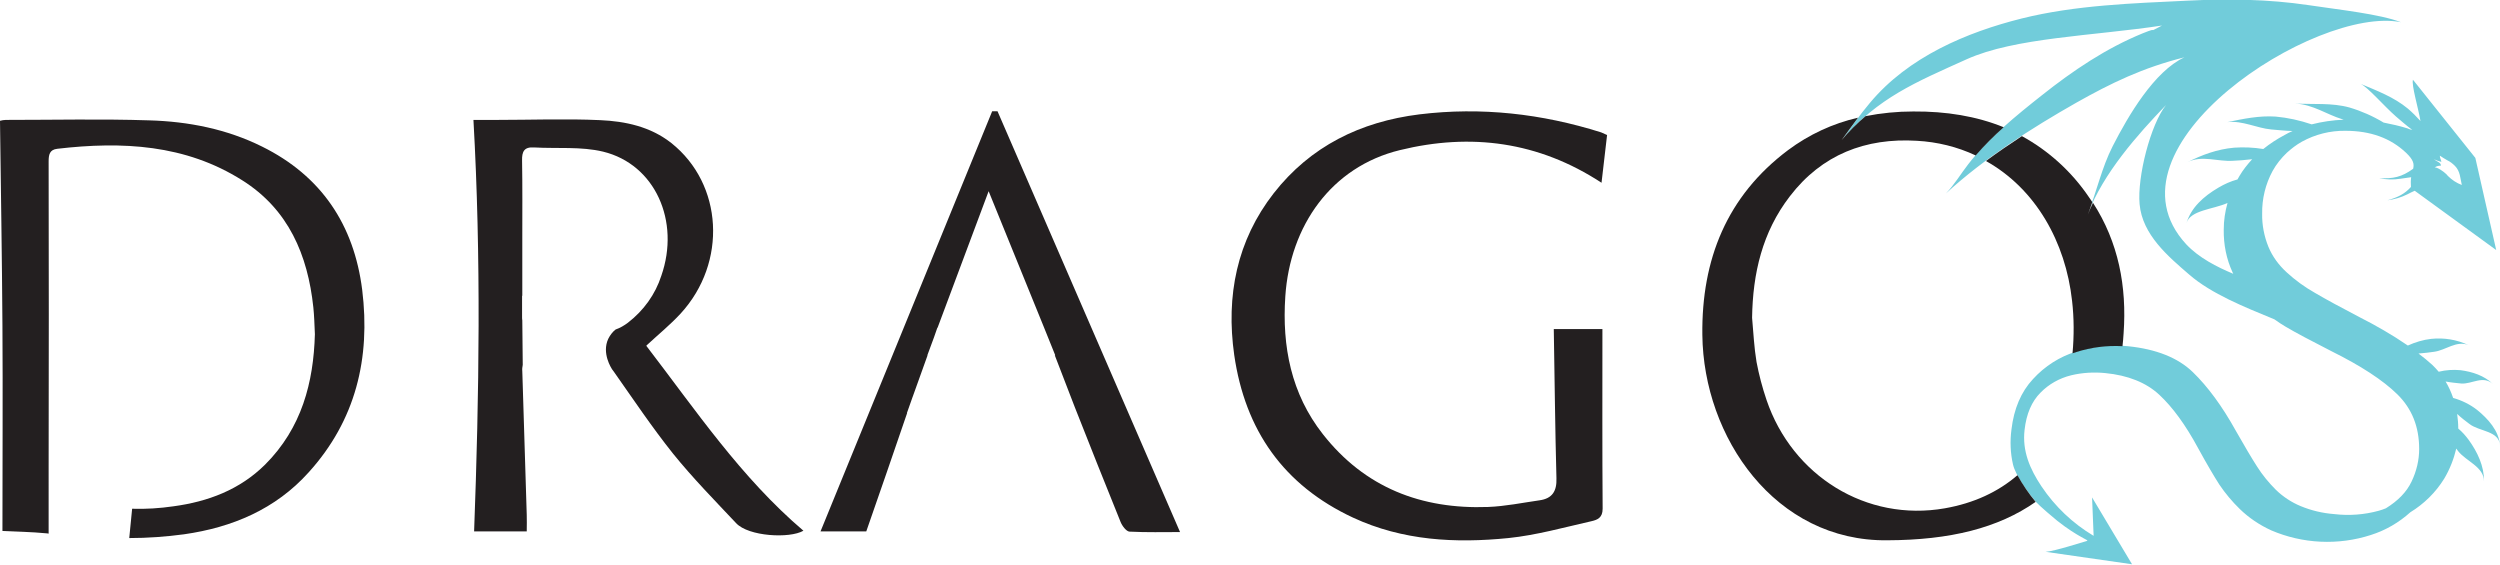 <?xml version="1.0" encoding="utf-8"?>
<!-- Generator: Adobe Illustrator 21.1.0, SVG Export Plug-In . SVG Version: 6.00 Build 0)  -->
<svg version="1.1" id="Logo" xmlns="http://www.w3.org/2000/svg" xmlns:xlink="http://www.w3.org/1999/xlink" x="0px" y="0px"
	 viewBox="0 0 1125.8 254.4" style="enable-background:new 0 0 1125.8 254.4;" xml:space="preserve">
<style type="text/css">
	.st0{fill:#71CCDA;}
	.st1{fill:#231F20;}
</style>
<path id="Dragon" class="st0" d="M1125.8,200.6c-0.5-6.7-5.4-12-10.3-16c-3.2-2.5-6.9-4.3-10.8-5.4l0,0c-0.9-2.6-2-5.1-3.4-7.4
	c2.6,0.5,5.1,0.7,7,0.9c4.8,0.4,9.9-3.9,14.4,0.3c-4-3.9-9.4-5.6-14.7-6.3c-3.3-0.3-6.6-0.1-9.8,0.7c-0.9-1.1-1.9-2.1-2.9-3.1
	c-1.9-1.7-3.9-3.4-6.2-5.1c2.6-0.2,5.1-0.5,7.1-0.8c5.2-0.7,10-5.2,15.4-3c-5.3-2.5-11.1-3.4-16.8-2.8c-3.6,0.4-7.2,1.5-10.5,3
	c-7-4.8-14.3-9-21.8-12.8c-8.4-4.4-15.1-8-20-10.9c-4.6-2.6-8.9-5.7-12.8-9.3c-3.5-3.2-6.4-7.1-8.2-11.5c-1.9-4.7-2.9-9.8-2.8-14.9
	c-0.1-6.7,1.5-13.3,4.7-19.2c1.7-3.1,3.9-5.8,6.4-8.2l0,0c2.1-1.9,4.3-3.6,6.8-5c6-3.3,12.7-5,19.6-4.9c11.3,0,20.3,3.3,27.2,9.8
	c3.5,3.3,3.8,5.1,3.3,7.3c-5.1,3.7-9,4.6-15.3,4.2c3.1,0.7,6.3,0.8,9.5,0.3c1.4-0.2,3.1-0.4,4.9-0.7c-0.2,1.4-0.2,2.9-0.1,4.4
	c-2.8,3.1-5.9,4.7-10.6,6c3.1-0.4,6.2-1.3,9-2.7c0.9-0.5,2-1,3.3-1.6l36.7,26.7l-9.4-41.5l-28.1-35.2c-0.7,2.5,2.4,12.7,3.4,18.6
	c-1.8-2-3.7-3.9-5.7-5.6c-6.3-5.2-13.8-8-21.4-11.2c3.3,1.4,10.6,10,16.1,14.8c2,1.7,4.5,3.9,7.3,6c-0.8-0.1-1.5-0.4-2.2-0.7
	c-3.5-1.1-7.1-1.9-10.7-2.6c-4.8-2.9-10-5.2-15.4-6.8c-8-2.2-16.2-1.3-24.5-1.8c8.3,0.5,14.1,4.9,21.3,7.1l0.6,0.2
	c-4.9,0.2-9.7,0.9-14.4,2.1c-5.3-1.8-10.7-3-16.2-3.5c-7.5-0.5-14.5,1-21.8,2.5c6.9-0.8,13.2,2.7,19.8,3.3c2.7,0.2,6,0.6,9.6,0.7
	c-1.2,0.5-2.4,1.1-3.6,1.8c-3.4,1.8-6.6,3.9-9.6,6.3c-4.3-0.7-8.7-0.9-13.1-0.6c-7.7,0.7-14.4,3.2-21.2,6.6
	c6.7-3.4,13.8-0.2,20.7-0.7c2.4-0.1,5.4-0.3,8.6-0.7c-2.1,2.3-4.1,4.8-5.7,7.5c-0.3,0.5-0.6,1-0.9,1.6c-3,0.8-5.9,2.1-8.6,3.7
	c-6.8,4-12.3,9-14.4,16c1.7-5.9,12.1-6.2,18.5-9.1c-1.1,3.9-1.7,7.9-1.7,12c-0.1,6.7,1.2,13.3,4,19.3c0.1,0.2,0.2,0.4,0.3,0.6
	c-7.4-3.1-15.5-7.2-21.2-13.3C944,66.2,1043.1,2.3,1081.2,10c-9.6-3.7-27.8-5.6-41.7-7.7c-18.2-2.7-36.2-2.9-54.5-2
	c-24.8,1.2-50.3,2-74.5,8c-24.8,6.2-51.2,17.3-68.5,38.1c-4.5,5.3-8.4,11-12.6,16.6c16.6-19.1,32.9-25.8,56.2-36.3
	c21.7-9.8,56.9-10.5,88-15.2c-8.2,4.3,0,0-8.7,3.5c-16.4,6.7-31.3,16.7-45.4,27.9c-11.4,9-24.1,19.3-33.2,31.1
	c-3.2,4.1-6.3,9.3-10,13.1c17.3-15.9,38.9-29.6,58.6-40.8c15.8-8.9,30-15.8,48.8-20.5c-13.6,6.3-25.3,26.3-32.3,40
	c-5,9.8-7.2,20.4-11.2,30.5c7-18.3,22.2-35.5,35.2-49c-7,8.8-13,32.4-11.9,44.6c1.2,13.8,12.9,23.6,22.4,31.8
	c9.9,8.6,24.9,14.6,38.3,20.1l0,0c1.8,1.3,3.5,2.4,5.2,3.4c4.4,2.6,11.2,6.2,20.4,10.9c13.3,6.6,23.3,13.1,29.8,19.5
	s9.8,14.5,9.8,24.6c0,5-1.2,10-3.4,14.6c-2.2,4.7-6.1,8.7-11.6,12.1l0,0c-1,0.4-2.1,0.8-3.2,1.1c-6.5,1.8-13.4,2.3-20.1,1.5
	c-5.2-0.4-10.3-1.6-15.1-3.6c-4.1-1.7-7.9-4.2-11.1-7.3c-3.2-3.2-6.1-6.7-8.5-10.5c-2.5-3.9-5.7-9.3-9.5-16
	c-6.2-11.2-12.7-20-19.4-26.5s-16.5-10.4-29.3-11.7c-7.8-0.8-15.7,0-23.2,2.4c-7.5,2.3-14.2,6.6-19.5,12.4
	c-5.4,5.8-8.6,13.4-9.7,22.7c-0.7,5.3-0.5,10.6,0.7,15.8c1.1,4.7,6.5,12.4,10.4,16.9c1.5,1.7,8.8,7.9,9.5,8.4
	c9.6,7.6,14.7,8.8,13.4,9.1s-14.4,4.6-18.6,4.9l38.9,5.6l-18-30.1l0.7,17.3c-9.4-5.6-17.4-13.2-23.5-22.3
	c-5.2-7.8-8.7-15.9-7.6-25.4c0.8-7.2,3.2-12.8,7.2-16.8c3.7-3.8,8.5-6.5,13.8-7.8c5-1.2,10.2-1.5,15.3-1c10.3,1,18.5,4.3,24.4,9.8
	s11.8,13.5,17.5,24.1c4,7.3,7.2,12.7,9.5,16.3c2.7,4,5.8,7.7,9.2,11c4.1,4,8.9,7.2,14.1,9.6c14.2,6.1,30.2,6.9,45,2.1
	c6.6-2.1,12.6-5.6,17.7-10.2l0,0c6.2-3.8,11.5-9,15.3-15.2c2.5-4.2,4.3-8.8,5.4-13.5l0.8,1.1c3.7,4.7,11.7,7.1,11.7,13.7
	c0.1-6.9-3-13.3-6.9-18.7c-1.4-1.9-2.9-3.6-4.7-5.1c0-2.2-0.2-4.4-0.5-6.6c1.9,1.8,3.9,3.3,5.5,4.5
	C1116.5,194.4,1125.4,193.9,1125.8,200.6 M1098.7,70.1c1.3,0.8,2.1,1.4,3.4,2.1c1.3,0.6,2.4,1.5,3.4,2.5c2.4,2.4,2.4,5.6,3.1,8.6
	c-2.4-0.9-4.5-2.3-6.3-4.1l0,0l0,0c-0.2-0.2-0.4-0.4-0.6-0.7c-1.3-1.3-4.1-3.2-5.3-3.1c0.8-0.6,1.8-0.8,2.8-0.8
	c0-1.4-1.6-1.7-3.2-2.9c1.1,0.5,2.2,0.9,3.4,1.2C1099.3,72,1098.7,71.1,1098.7,70.1"/>
<path id="O" class="st1" d="M908.5,214c-8.7,7.5-19.6,12.6-32.7,14.9c-35.3,6.2-68.7-14.6-80.3-48.8c-1.9-5.6-3.4-11.3-4.5-17.1
	c-1.1-6.6-1.4-13.2-2-19.9c0.3-20,4.6-38.6,17-54.7c14.4-18.8,34.1-26.4,57.2-25c9.2,0.5,18.2,2.7,26.5,6.6
	c3.9-4.5,8.1-8.7,12.6-12.7c-12.3-5-25.9-7.2-40.7-7.1c-7.2,0-14.4,0.7-21.5,2.1c-3.9,3.3-7.5,6.9-10.8,10.8
	c2.5-3.4,4.9-6.8,7.4-10.1c-11.4,2.6-22.1,7.6-31.5,14.6c-27.6,20.7-39,49.3-38.6,83.2c0.5,46.1,32.8,93.1,83.3,92.5
	c28.3-0.1,49.9-5.5,66.8-17.3C913.6,222.3,910.9,218.3,908.5,214"/>
<path id="O-2" class="st1" d="M933.1,135.5c0.9,7.8,0.9,15.8,0.2,23.6c0.6-0.2,1.2-0.4,1.8-0.6c6.7-2.1,13.7-3,20.7-2.6
	c0.2-1.9,0.4-3.8,0.5-5.8c1.5-21.1-2.3-41-13.8-58.8c-0.8,1.8-1.6,3.5-2.3,5.3c0.7-1.9,1.4-3.7,2-5.6c-0.5-0.7-1-1.5-1.5-2.2
	c-7.7-11.4-18.1-20.9-30.2-27.5c-5.5,3.6-10.9,7.3-16.2,11.2C916.7,85,930.2,109,933.1,135.5"/>
<path id="G" class="st1" d="M723.7,60.8l-2.5,21.5c-28.4-18.6-58.9-22.5-90.8-14.7c-30.8,7.5-49.5,34-51.6,65.9
	c-1.5,22.5,2.6,43.8,16.9,62c18.9,24.1,44.4,33.9,74.4,32.8c7.8-0.3,15.5-1.9,23.2-3c5.7-0.8,7.8-4.1,7.6-9.9
	c-0.6-22.3-0.8-44.5-1.2-67.2h21.9c0,27.1-0.1,54,0.1,80.9c0,4.1-2.4,5-5,5.6c-12.4,2.8-24.8,6.3-37.4,7.6
	c-23.9,2.4-47.6,1.2-70-9.2c-31.3-14.6-48.6-39.4-53.5-73.2c-3.8-26.7,1.2-51.6,17.8-72.9c16.5-21.1,39-32.2,65.6-35.5
	c27.9-3.4,55.1-0.3,81.8,8.1C722,60,722.8,60.4,723.7,60.8"/>
<path id="A" class="st1" d="M449.2,50.1h-2.4l-77.3,189.2h20.6c6.2-17.9,12.4-35.6,18.4-53.3h-0.1l2.3-6.5l0.1-0.3
	c0.1-0.3,0.2-0.5,0.3-0.8l6.6-18.4h-0.1l3-8.1l1.5-4.3h0.1l23-61.5l25,61.5l0,0l5,12.4H475l8.9,23.1c6.8,17.3,13.7,34.6,20.7,51.9
	c0.7,1.8,2.6,4.3,4,4.4c7.7,0.4,15.5,0.2,22.8,0.2L449.2,50.1"/>
<path id="R" class="st1" d="M291.1,155.6c5.5-5.1,10.8-9.4,15.4-14.4c21.1-23,19.1-58.3-4.2-76.8c-9.4-7.4-20.7-9.8-32.1-10.3
	c-15.4-0.7-30.9-0.1-46.4-0.1h-10.6c3.5,62,2.6,123.6,0.3,185.3h23.7c0-2.9,0.1-5.2,0-7.5c-0.6-18.3-1.1-36.7-1.7-55l0,0v-0.1
	c-0.1-3.2-0.2-6.3-0.3-9.5c-0.1-1,0-1.9,0.2-2.9l-0.2-20c-0.1-0.5-0.1-1.1-0.1-1.6c0-1.3,0-2.5,0-3.8v-5.7h0.1c0-8.6,0-17.3,0-26
	c0-11.6,0.1-23.3-0.1-34.9c-0.1-4,0.9-6.2,5.4-5.9c10.4,0.6,21.2-0.5,31.1,1.9c23.4,5.7,34.8,31.3,26.2,55.9
	c-2.7,8.4-8,15.7-15,21.1c-1.7,1.3-3.6,2.4-5.6,3.1c-1.4,1.1-2.5,2.6-3.3,4.2c-3,6.5,1.4,13.2,1.8,13.8l0,0c0.2,0.3,0.4,0.5,0.6,0.8
	c8.8,12.5,17.3,25.2,26.8,37.1c8.8,10.9,18.7,21,28.4,31.3c5.6,6,24.1,7,30.3,3.4c-28.1-23.9-48.6-54.4-70.7-83.2"/>
<path id="D" class="st1" d="M163.1,130.5c-3.7-29.3-18.4-51.3-45.1-64.5c-15.9-7.9-33.2-11.3-50.8-11.8C45.7,53.5,24.2,54,2.6,54
	c-0.9,0-1.8,0.2-2.6,0.4c0.4,31.1,0.9,61.7,1.1,92.4s0,61.4,0,92.3c5.8,0.3,13,0.4,20.2,1.1l0.6,0.1V211l0,0
	c0.1-46.1,0.1-92.2,0-138.3c0-3,0.4-5.3,3.9-5.7c29.2-3.4,57.7-2,83.3,14.2c20.8,13.1,29.5,33.6,32,57.2c0.4,3.8,0.5,7.6,0.7,12.1
	c-0.6,21.7-5.9,42.2-22.4,58.7c-11.5,11.4-25.8,16.7-41.3,18.8c-6.2,0.9-12.4,1.3-18.6,1.1l-1.3,13.2c8.3,0,16.5-0.6,24.7-1.7
	c21.7-3.1,41.2-11.3,56.1-27.9C160.2,189.3,166.9,161.3,163.1,130.5"/>
</svg>
